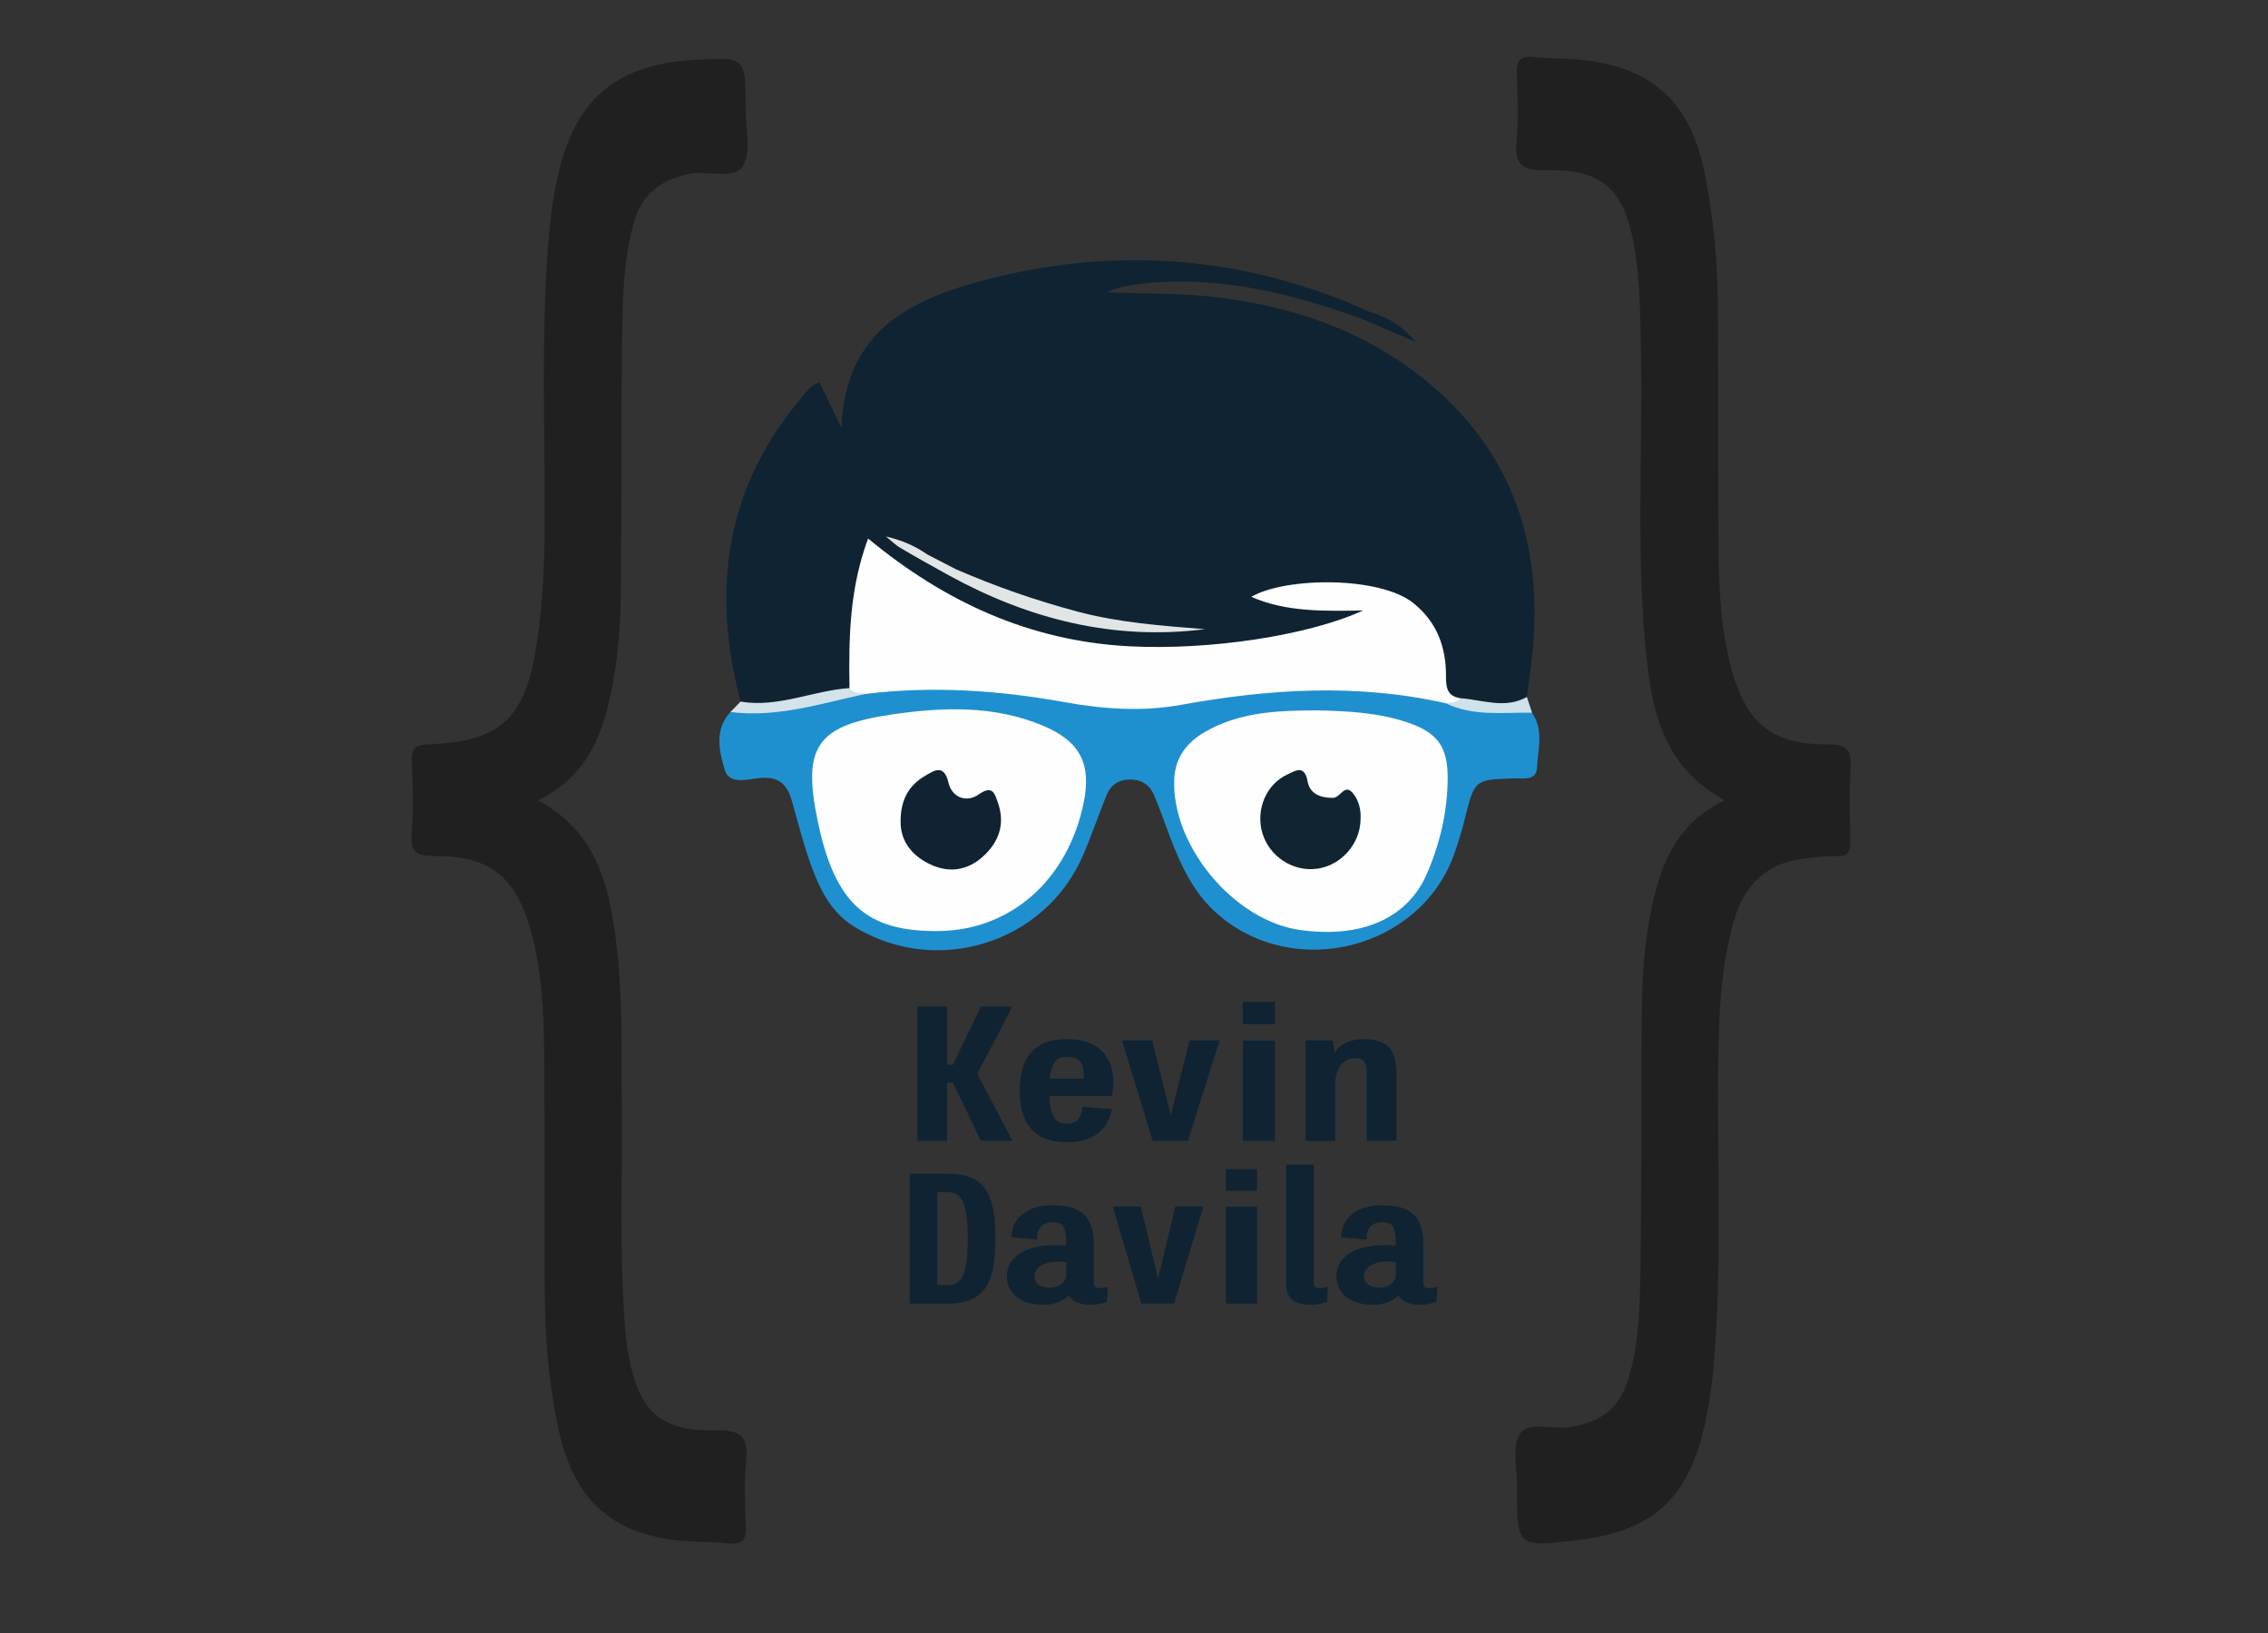 <?xml version="1.0" encoding="utf-8"?>
<!-- Generator: Adobe Illustrator 24.0.2, SVG Export Plug-In . SVG Version: 6.00 Build 0)  -->
<svg version="1.1" id="Capa_1" xmlns="http://www.w3.org/2000/svg" xmlns:xlink="http://www.w3.org/1999/xlink" x="0px" y="0px"
	 viewBox="0 0 1250 900" style="enable-background:new 0 0 1250 900;" xml:space="preserve">
<rect x="0" y="0" width="1250" height="900" fill="#333333" stroke="none"/>
<style type="text/css">
	.st0{fill:#102332;}
	.st1{fill:#202020;}
	.st2{fill:#1F90CF;}
	.st3{fill:#D4E2E9;}
	.st4{fill:#CFE1E9;}
	.st5{fill:#FEFEFE;}
	.st6{fill:#E2E5E6;}
	.st7{fill:#112432;}
	.st8{fill:#112332;}
	.st9{fill:#102332;stroke:#102332;stroke-width:1.812;stroke-miterlimit:10;}
	.st10{fill:#102332;stroke:#102332;stroke-width:1.716;stroke-miterlimit:10;}
	.st11{fill:#102332;stroke:#102332;stroke-width:1.756;stroke-miterlimit:10;}
</style>
<g>
	<path class="st0" d="M408.17,386.66c-15.84-60.13-8.94-115.94,31.74-165.24c3.25-3.94,5.85-8.77,11.76-10.72
		c3.55,7.37,7.07,14.69,12.15,25.24c1.71-53.89,38.52-70.98,78.71-81.54c72.49-19.04,143.8-13.51,212.57,17.52
		c0.06,4.89-3.04,3.9-5.98,3.21c-37.35-13.21-75.31-22.77-115.48-19.2c-8.19,0.73-16.26,1.74-23.95,5.2
		c21.41,0.77,42.77,0.25,64.03,3.07c40.21,5.34,77.51,18.23,109.52,43.47c52.4,41.32,68.9,96.56,60.35,160.9
		c-0.69,5.18-1.37,10.36-2.05,15.53c-4.02,9.31-12.42,6.02-19.4,6.61c-5.77,0.49-11.14-1.98-16.76-2.65
		c-8.4-1.58-11.32-7.52-11.67-15.16c-1.4-30.94-19.12-46.75-54.03-47.56c-12.66-0.3-25.39-0.78-40.86,3.38
		c16.47,3,30.04,5.68,44.15,4.59c3.33-0.26,8.26-1.42,9.09,2.66c0.92,4.53-3.82,6.33-7.61,7.56c-22.54,7.3-45.59,12.84-69.13,14.98
		c-64.62,5.88-125.72-3.62-179.14-43.85c-2.44-1.84-5.01-3.53-7.43-5.39c-6.43-4.97-10.13-3.45-11.66,4.5
		c-2.98,15.45-5.69,30.88-5.24,46.75c0.19,6.81,1.5,14.1-3.58,20.11c-13.42,5.42-27.62,7.78-41.78,9.85
		C420.34,391.41,413.25,392.66,408.17,386.66z"/>
	<path class="st1" d="M950.63,441.02c-31.59-16.85-39.42-45.29-42.82-75.54c-6.42-57.11-2.38-114.5-3.43-171.75
		c-0.37-20.11-0.32-40.29-4.07-60.11c-5.62-29.76-18-40.64-48.56-39.81c-13.83,0.38-17.06-3.89-15.9-16.57
		c1.11-12.15,0.52-24.48,0.13-36.72c-0.21-6.49,1.28-9.86,8.62-9.15c11.76,1.12,23.77,0.66,35.33,2.73
		c34.2,6.09,52.16,25.15,59.51,61.07c5.2,25.38,7.33,51.03,7.44,76.87c0.17,43.74-0.07,87.49,0.3,131.23
		c0.19,22.28,1.33,44.59,7.35,66.24c8.17,29.37,22.53,41,52.67,40.72c10.78-0.1,13.32,3.33,12.73,13.27
		c-0.8,13.51-0.4,27.11-0.12,40.67c0.11,5.62-1.8,7.69-7.54,7.65c-6.52-0.05-13.09,0.67-19.56,1.57
		c-20.24,2.81-31.72,15.58-37.11,34.22c-7.1,24.56-8.19,49.9-8.56,75.3c-0.81,55.97,2.23,112-2.39,167.89
		c-1.11,13.44-3.09,27-6.46,40.04c-9.57,36.96-29.32,53.18-68.56,57.94c-33.54,4.07-33.6,4.07-33.51-29.23
		c0.03-10.02-2.97-22.28,1.69-29.44c4.57-7.02,17.85-2.08,27.24-3.59c18.49-2.96,28.01-10.76,33.08-28.8
		c5.87-20.89,5.77-42.42,6.06-63.78c0.63-46.8,0.18-93.61,0.76-140.41c0.27-21.41,2.22-42.74,7.86-63.6
		C918.53,468.76,928.86,451.27,950.63,441.02z"/>
	<path class="st1" d="M296.44,441.12c31.77,16.78,38.95,45.71,42.94,76.37c4.13,31.78,3.04,63.73,3.31,95.64
		c0.34,39.79-1.35,79.61,1.91,119.34c0.43,5.21,1.01,10.44,2.01,15.56c5.89,30.12,17.72,41,48.16,40.27
		c14.23-0.34,17.73,4.13,16.44,17.25c-1.15,11.7-0.59,23.61-0.11,35.4c0.29,7.03-1.35,10.48-9.22,9.7
		c-10.89-1.08-21.97-0.61-32.75-2.23c-34.95-5.26-53.66-24.44-61.61-62c-5.27-24.91-7.2-50.17-7.32-75.56
		c-0.21-43.3,0.06-86.6-0.28-129.9c-0.18-23.16-1.17-46.36-7.58-68.82c-8.34-29.24-22.73-40.48-52.95-40.35
		c-9.48,0.04-13.27-1.76-12.5-12.08c1.01-13.48,0.6-27.11,0.11-40.65c-0.26-7.06,2.33-8.59,9.04-8.84
		c39.1-1.47,52.85-13.58,59.26-52.2c3.44-20.72,4.61-41.65,4.82-62.69c0.53-54.65-2.27-109.36,2.28-163.93
		c1.12-13.44,3.01-27.02,6.44-40.03c10.18-38.53,32.67-55.87,73.71-58.35c28.42-1.72,28.47-1.72,28.39,26.74
		c-0.03,10.89,3.37,24.24-1.69,31.96c-4.86,7.42-19.41,2.11-29.58,4.16c-15.58,3.14-25.9,11.13-30.36,26.92
		c-6.04,21.36-6.12,43.25-6.43,65.03c-0.68,46.79-0.23,93.59-0.74,140.39c-0.24,21.87-2.37,43.64-8.12,64.88
		C328.41,413.78,317.92,430.81,296.44,441.12z"/>
	<path class="st2" d="M844.39,392.8c6.58,9.62,3.25,20.35,2.68,30.48c-0.4,7.24-7.68,5.57-12.65,5.72
		c-21.74,0.67-21.67,0.62-27.11,22.34c-1.59,6.34-3.49,12.64-5.64,18.81c-18.42,52.87-88.24,70.77-130.76,33.49
		c-12.89-11.3-19.95-26.31-25.9-41.94c-2.95-7.74-5.65-15.59-8.83-23.24c-2.37-5.68-6.66-8.79-13.23-8.85
		c-6.64-0.06-10.84,3.11-13.17,8.85c-4.41,10.91-8.19,22.08-12.85,32.89c-20.87,48.46-80.39,67.09-125.78,39.6
		c-12.81-7.75-19.08-20.27-23.91-33.43c-4.35-11.85-7.37-24.19-10.87-36.35c-2.45-8.51-6.8-13.19-16.86-12.45
		c-6.84,0.5-17.48,4.16-20.03-4.32c-3.05-10.11-5.99-22.14,3.08-31.96c21.15-3,42.46-4.89,63.25-10.24
		c3.74-0.96,7.43-2.11,11.19-3.02c31.02-5.77,61.99-4.31,92.78,1.36c37.97,7,75.71,7.04,113.61-0.61
		c38.05-7.68,75.82-4.76,113.22,4.82c9.7,4.05,19.83,5.33,30.3,5.26C832.81,389.97,839.11,388.49,844.39,392.8z"/>
	<path class="st3" d="M476.78,382.48c-24.47,5.32-48.61,13.14-74.22,9.95c1.87-1.92,3.74-3.84,5.61-5.76
		c20.75,3.5,39.87-6.1,60.01-7.44C471.6,378.85,474.76,379.16,476.78,382.48z"/>
	<path class="st4" d="M844.39,392.8c-16.04-0.26-32.37,2.19-47.62-5.23c1.98-3.22,6.01-0.32,8.26-2.74
		c12.19,0.86,24.46,6.05,36.5-0.71C842.48,387.01,843.44,389.9,844.39,392.8z"/>
	<path class="st0" d="M749.12,175.14c2.05-0.97,4.93-0.38,5.98-3.21c9.66,2.78,18.1,7.74,24.84,16.41
		C769.67,183.94,759.4,179.54,749.12,175.14z"/>
	<path class="st5" d="M805.03,384.82c-2.01,3.13-5.49,1.87-8.26,2.74c-48.76-11-97.3-7.9-146.05,0.94
		c-21.17,3.84-42.93,2.29-64.11-1.54c-36.46-6.59-72.98-9-109.83-4.49c-2.92-0.93-6.56,0.01-8.59-3.25
		c-0.44-27.42-0.04-54.73,10.26-82.42c42.26,34.99,89.22,56.48,143.62,59.37c44.42,2.36,98.98-5.86,129.16-19.71
		c-21.89,0.33-42.14,0.94-61.62-7.54c19.23-11.03,70.87-11.35,89.31,3.42c13.1,10.49,18.12,24.35,18.03,40.34
		C796.9,379.09,797.73,383.8,805.03,384.82z"/>
	<path class="st6" d="M526.51,313.57c21.82,9.54,44.27,17.34,67.27,23.48c23.05,6.15,46.76,7.84,70.35,9.71
		c-50.36,6.36-96.98-5.46-141.04-29.59C522.41,314.23,523.35,312.85,526.51,313.57z"/>
	<path class="st6" d="M526.51,313.57c-1.14,1.2-2.28,2.4-3.42,3.6c-5.13-2.86-10.27-5.72-15.4-8.58c-0.53-2.56,0.25-3.85,3.07-3.19
		C516.01,308.12,521.26,310.84,526.51,313.57z"/>
	<path class="st6" d="M510.77,305.39c-1.02,1.06-2.05,2.13-3.07,3.19c-4.05-2.33-8.16-4.58-12.14-7.04c-1.78-1.1-3.29-2.61-7.3-5.86
		C498.31,298.07,504.74,301.23,510.77,305.39z"/>
	<path class="st5" d="M725.34,391.51c17.11,0.35,34.21,1.13,50.56,6.71c16.76,5.72,22.17,13.66,21.98,31.37
		c-0.2,18.15-4.33,35.63-11.53,52.14c-10.75,24.68-36.4,35.59-70.03,30.78c-36.21-5.18-70.66-46.4-69.14-83.03
		c0.49-11.87,6.77-20.23,17.04-26.15C683.28,392.36,704.22,391.62,725.34,391.51z"/>
	<path class="st5" d="M517.6,513.12c-40.06,0.56-57.39-15.1-66.88-60.44c-8.52-40.67-1.01-52.7,40.2-58.81
		c28.21-4.19,56.81-5.35,84.1,6.17c20.36,8.59,26.7,21.07,22.17,42.75C588.36,485,557.17,512.56,517.6,513.12z"/>
	<path class="st7" d="M749.86,451.8c-0.28,13.42-10.78,25.22-24.01,26.99c-13.33,1.78-26.4-6.82-30.16-19.85
		c-3.67-12.71,2.16-26.7,13.78-32.08c4.44-2.06,9.5-5.66,11.21,3.81c1.2,6.69,6.88,9.14,14,9.05c4.12-0.05,6.35-8.04,10.88-2.67
		C748.96,441.08,750.21,446.35,749.86,451.8z"/>
	<path class="st8" d="M496.37,453.26c-0.19-12.61,4.71-20.57,13.61-25.75c4.97-2.9,10.31-6.64,12.82,4.01
		c1.8,7.63,9.56,11.29,16.71,6.25c7.76-5.46,8.85-0.05,10.53,4.77c4.07,11.69,0.47,21.64-8.36,29.59
		c-8.17,7.36-17.95,9.11-28.1,4.65C502.68,471.98,496.39,463.62,496.37,453.26z"/>
</g>
<g>
	<g>
		<path class="st9" d="M556.5,555.65l-18.89,36.11l18.89,36.11h-15.3l-15.46-32.09h-4.68v32.09h-14.52v-72.23h14.52v32.09h4.68
			l15.46-32.09H556.5z"/>
		<path class="st9" d="M612.09,603.11h-34.66c0.31,11.35,2.97,17.13,10.46,17.13c5.47,0,8.59-3.09,9.68-9.29l14.21,1.14
			c-2.65,10.94-10.62,16.51-23.89,16.51c-17.49,0-24.98-10.01-24.98-27.45c0-17.64,7.5-27.55,24.98-27.55
			C609.12,573.6,614.74,587.84,612.09,603.11z M598.03,595.37c1.09-10.73-2.97-13.83-10.15-13.83c-6.71,0-9.52,4.44-10.3,13.83
			H598.03z"/>
		<path class="st9" d="M670.95,574.32l-16.86,53.55h-18.11l-16.4-53.55h14.68l10.93,43.65h0.16l10.93-43.65H670.95z"/>
		<path class="st9" d="M685.91,553.07h15.88v10.5h-15.88V553.07z M685.91,574.47h15.88v53.4h-15.88V574.47z"/>
		<path class="st9" d="M754.22,627.87v-34.46c0-7.84-1.25-11.14-7.49-11.14c-6.56,0-11.71,5.57-11.71,15.17v30.44H720.5v-53.55
			h13.27l1.25,8.87c2.19-5.78,7.81-9.6,16.39-9.6c13.74,0,17.33,6.19,17.33,18.47v35.8H754.22z"/>
	</g>
</g>
<g>
	<g>
		<path class="st10" d="M522.79,647.72c20.56,0,24.91,12.47,24.91,34.92c0,22.55-4.49,34.92-24.91,34.92h-20.56v-69.84H522.79z
			 M522.79,709.08c8.4,0,11.44-7.78,11.44-26.44s-3.04-26.44-11.44-26.44h-7.1v52.88H522.79z"/>
		<path class="st10" d="M609.68,710.28l-0.43,6.49c-2.46,0.9-4.78,1.5-7.82,1.5c-7.1,0-10.72-2.2-12.17-5.89
			c-2.17,2.89-6.95,5.89-14.05,5.89c-12.6,0-19.41-6.29-19.41-14.87c0-9.38,8.54-16.36,26.07-16.36c2.03,0,4.49,0.1,6.66,0.4v-1.5
			c0-10.68-2.03-13.17-8.69-13.17c-5.21,0-9.12,3.19-9.12,9.48l-12.31-1.1c0.43-9.98,9.12-16.06,21.43-16.06
			c16.22,0,22.16,6.39,22.16,21.05v20.85c0,2.09,0.87,3.49,3.04,3.69C606.21,710.88,607.94,710.78,609.68,710.28z M588.54,703.29
			v-8.48c-1.88-0.3-4.2-0.6-5.94-0.4c-8.25,0.1-13.32,4.29-13.32,8.58c0,4.69,3.19,7.58,9.7,7.58
			C583.76,710.58,588.1,707.28,588.54,703.29z"/>
		<path class="st10" d="M662.1,665.78l-15.64,51.78h-16.8l-15.21-51.78h13.61l10.14,42.21h0.15l10.14-42.21H662.1z"/>
		<path class="st11" d="M676.51,645.22h15.42v10.15h-15.42V645.22z M676.51,665.92h15.42v51.64h-15.42V665.92z"/>
		<path class="st10" d="M723.24,706.98c0,2.09,0.87,3.49,3.04,3.69c1.16,0.2,2.9,0.1,4.63-0.4l-0.29,6.49
			c-2.61,0.9-4.92,1.5-7.96,1.5c-9.7,0-12.89-4.19-12.89-10.28v-65.25h13.47V706.98z"/>
		<path class="st10" d="M791.31,710.28l-0.43,6.49c-2.46,0.9-4.78,1.5-7.82,1.5c-7.1,0-10.72-2.2-12.17-5.89
			c-2.17,2.89-6.95,5.89-14.05,5.89c-12.6,0-19.41-6.29-19.41-14.87c0-9.38,8.54-16.36,26.07-16.36c2.03,0,4.49,0.1,6.66,0.4v-1.5
			c0-10.68-2.03-13.17-8.69-13.17c-5.21,0-9.12,3.19-9.12,9.48l-12.31-1.1c0.43-9.98,9.12-16.06,21.43-16.06
			c16.22,0,22.16,6.39,22.16,21.05v20.85c0,2.09,0.87,3.49,3.04,3.69C787.83,710.88,789.57,710.78,791.31,710.28z M770.16,703.29
			v-8.48c-1.88-0.3-4.2-0.6-5.94-0.4c-8.25,0.1-13.32,4.29-13.32,8.58c0,4.69,3.19,7.58,9.7,7.58
			C765.38,710.58,769.73,707.28,770.16,703.29z"/>
	</g>
</g>
</svg>
